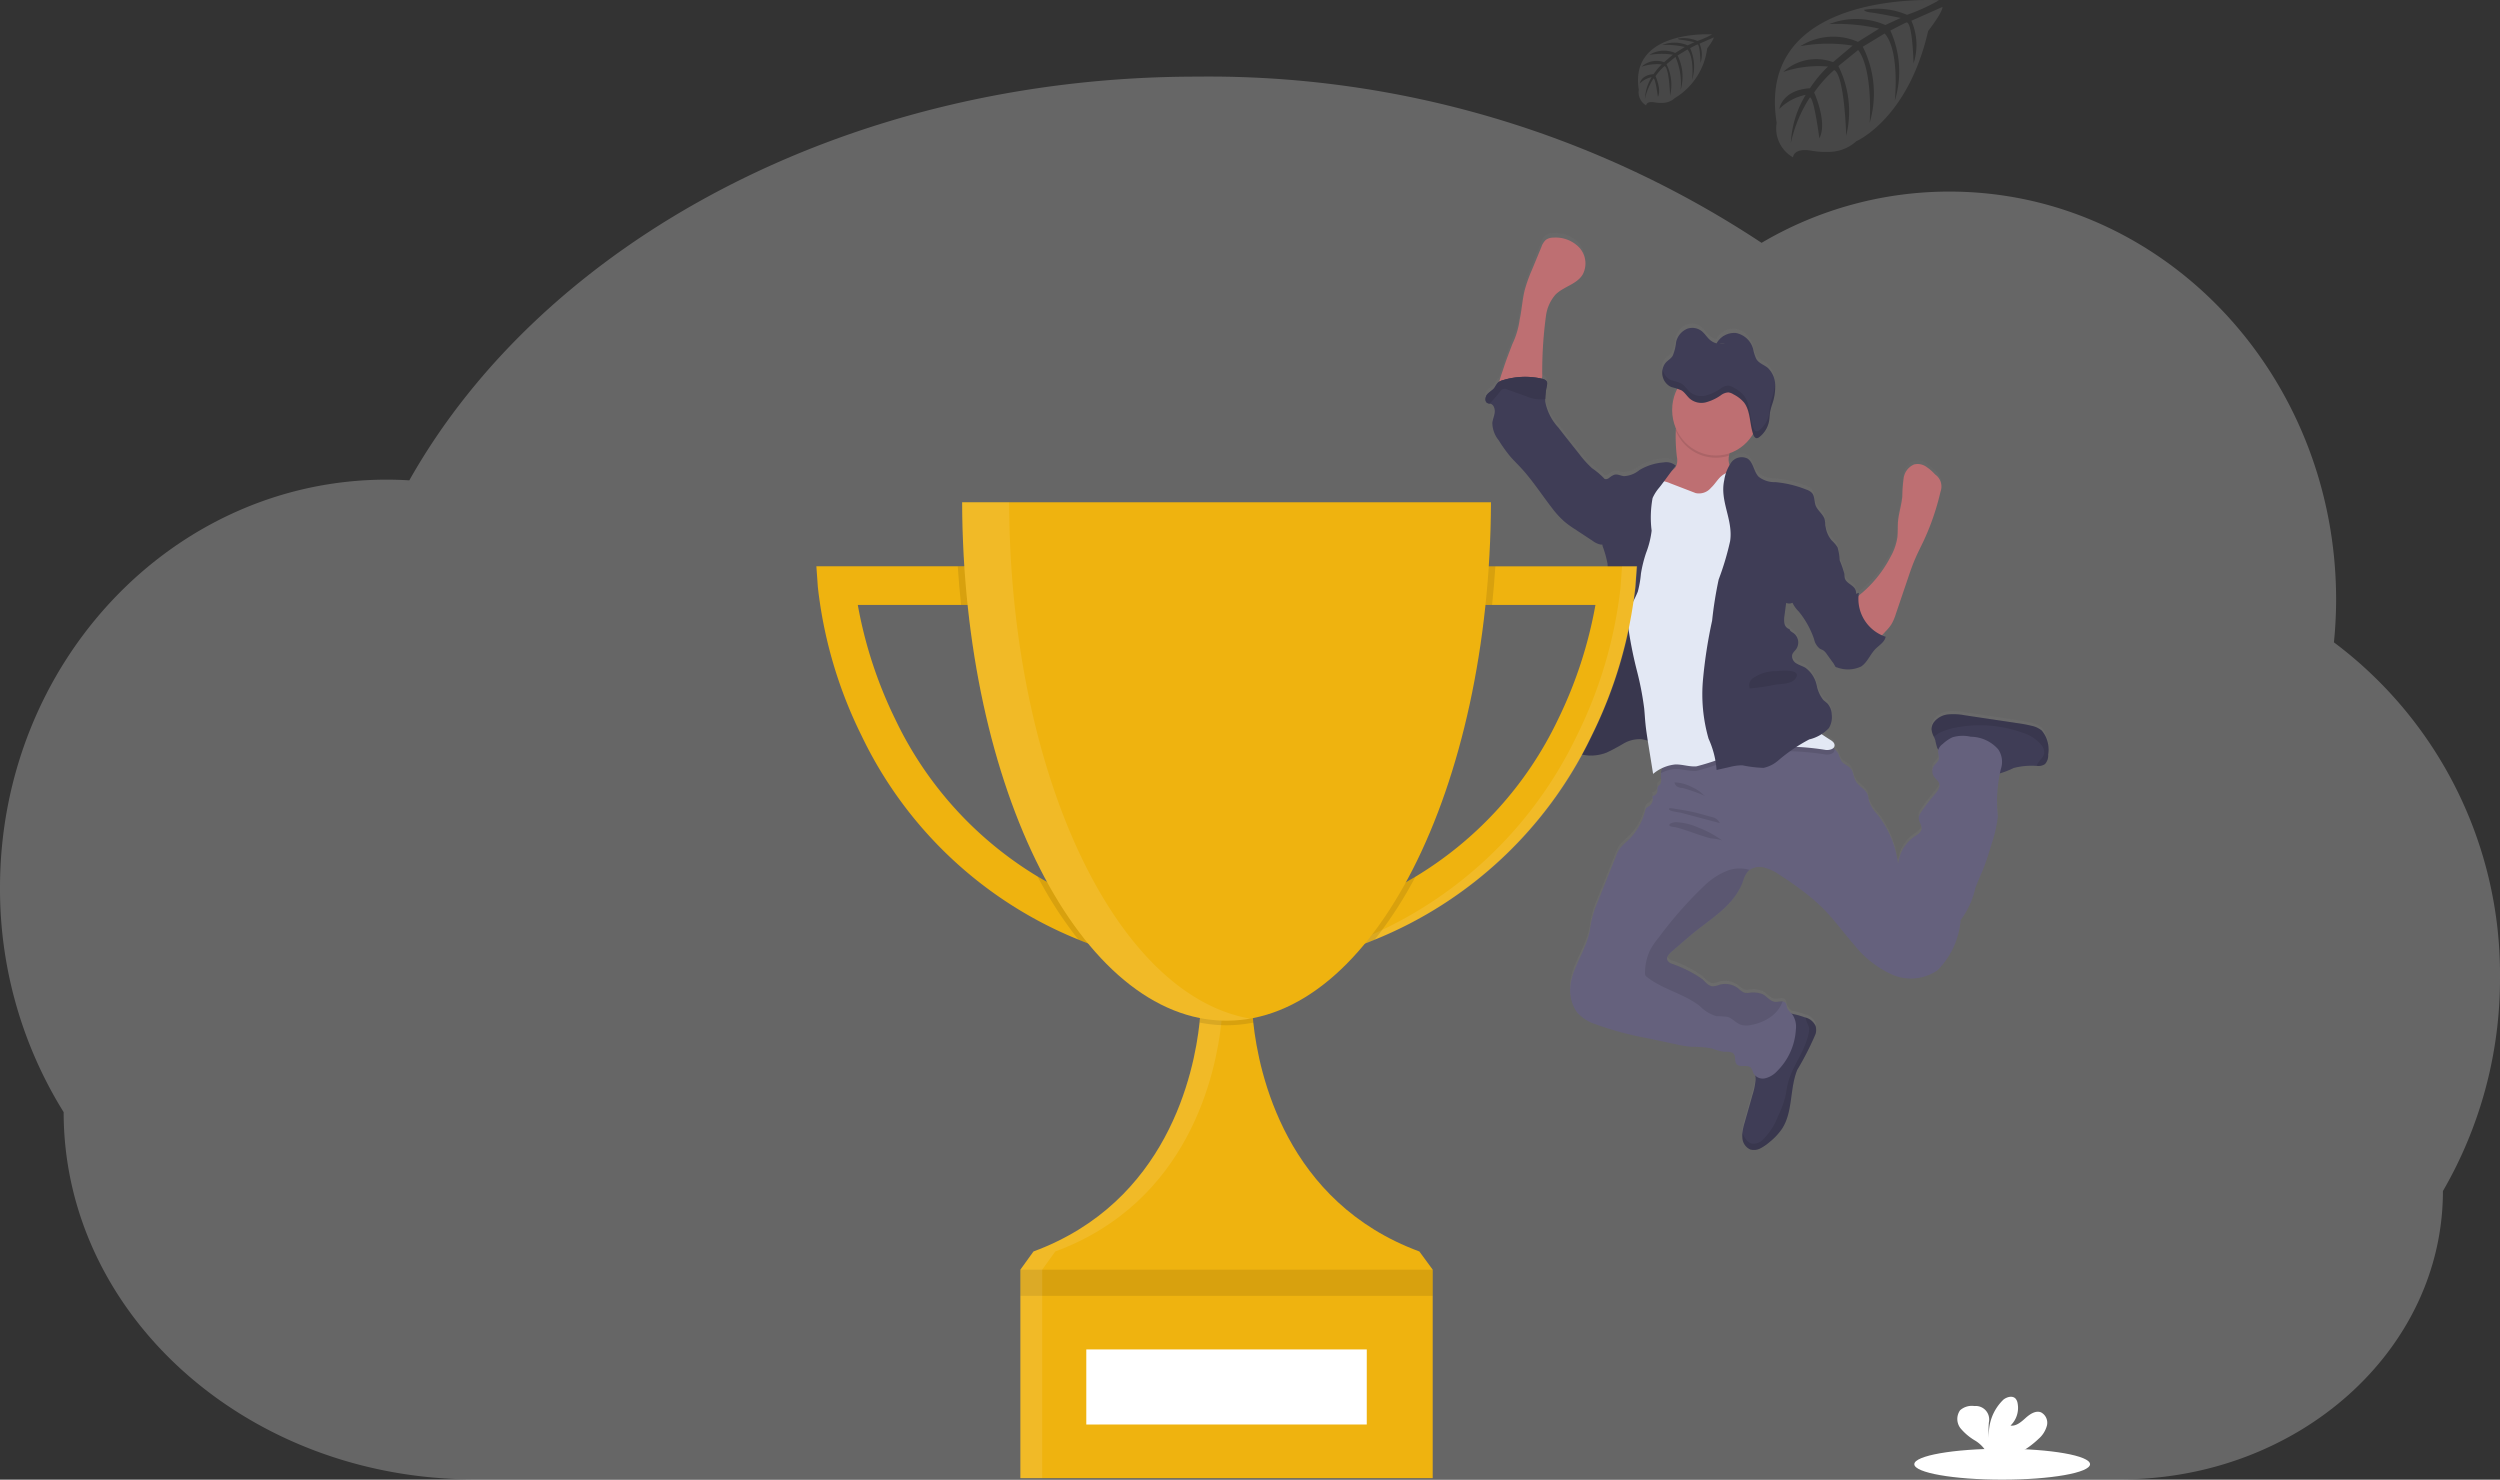 <svg xmlns="http://www.w3.org/2000/svg" xmlns:xlink="http://www.w3.org/1999/xlink" width="106.037" height="62.759" viewBox="0 0 106.037 62.759"><rect x="0" y="0" width="106.037" height="62.759" fill="#333333" stroke="none"/><defs><style>.a,.j,.k{fill:#fff;}.a{opacity:0.25;}.b{fill:url(#a);}.c{fill:#be6f72;}.d{fill:#3f3d56;}.e{fill:#65617d;}.f,.h,.j{opacity:0.1;}.g{fill:#e3e8f4;}.i{fill:#efb30f;}</style><linearGradient id="a" x1="0.5" y1="1" x2="0.5" gradientUnits="objectBoundingBox"><stop offset="0" stop-color="gray" stop-opacity="0.251"/><stop offset="0.54" stop-color="gray" stop-opacity="0.122"/><stop offset="1" stop-color="gray" stop-opacity="0.102"/></linearGradient></defs><g transform="translate(-33.283 -166.172)"><path class="a" d="M134.017,195.652a17.583,17.583,0,0,0-7.044-14.217q.091-.9.093-1.81c0-9.561-7.347-17.309-16.406-17.309a15.668,15.668,0,0,0-7.963,2.174,42.5,42.5,0,0,0-23.946-7.05c-14.9,0-27.723,7.035-33.41,17.124-.316-.019-.634-.03-.955-.03-9.059,0-16.406,7.751-16.406,17.312a17.925,17.925,0,0,0,2.7,9.516h0c0,8.6,7.8,15.576,17.425,15.576h69.807c7.558,0,13.684-5.476,13.684-12.23h0a17.943,17.943,0,0,0,2.421-9.055Z" transform="translate(5.303 11.982)"/><path class="b" d="M731.345,247.226a1.014,1.014,0,0,0-.452-.206c-.173-.041-.35-.067-.527-.1l-2.282-.342a2.584,2.584,0,0,0-.7-.039.876.876,0,0,0-.608.328.505.505,0,0,0-.106.309.838.838,0,0,0,.1.32,1.086,1.086,0,0,1,.057.142q.033.164.082.323a.272.272,0,0,0,.039.064.1.1,0,0,1,0,.016c-.025.133.056.272.019.4-.032.11-.134.176-.2.268a.417.417,0,0,0-.009.445c.07.112.2.188.232.316.047.169-.081.332-.195.462a7.1,7.1,0,0,0-.58.761.479.479,0,0,0-.093.227c-.01.168.145.315.118.482-.021.131-.145.211-.251.289a1.633,1.633,0,0,0-.742,1.195,4.269,4.269,0,0,0-.9-2.122,1.529,1.529,0,0,1-.333-.543c-.02-.084-.024-.174-.052-.255-.093-.256-.387-.366-.516-.6-.093-.166-.093-.379-.208-.525s-.3-.178-.395-.319a2.086,2.086,0,0,1-.126-.3.643.643,0,0,0-.172-.214.481.481,0,0,0-.043-.032.156.156,0,0,0,.049-.114c0-.113-.107-.187-.2-.243-.121-.071-.238-.149-.353-.229a.832.832,0,0,0,.316-.269.914.914,0,0,0,.121-.579.747.747,0,0,0-.166-.443c-.058-.065-.132-.111-.193-.172a1.434,1.434,0,0,1-.278-.619,1.263,1.263,0,0,0-.477-.746c-.122-.074-.265-.109-.385-.187a.353.353,0,0,1-.178-.367.9.9,0,0,1,.172-.245.5.5,0,0,0-.118-.675c-.069-.045-.153-.085-.167-.168a.3.3,0,0,1-.215-.237.949.949,0,0,1,0-.343q.036-.269.071-.536a.323.323,0,0,0,.258,0,2.355,2.355,0,0,0,.278.378,3.817,3.817,0,0,1,.649,1.172.71.71,0,0,0,.244.409c.047.028.1.042.147.072a.558.558,0,0,1,.145.154c.111.153.223.306.333.459l.006.023a.137.137,0,0,0,.015.039.122.122,0,0,0,.08.042,1.3,1.3,0,0,0,1.02-.037c.267-.174.384-.517.61-.746.16-.163.387-.289.433-.519a1.6,1.6,0,0,1-.159-.061c.046-.048.093-.1.156-.168a2.029,2.029,0,0,0,.247-.306,2,2,0,0,0,.185-.432q.268-.795.538-1.59c.085-.251.171-.5.278-.747.111-.264.243-.518.364-.777a10.594,10.594,0,0,0,.721-2.112.8.8,0,0,0,.029-.308.814.814,0,0,0-.263-.417,1.95,1.95,0,0,0-.395-.34.628.628,0,0,0-.495-.083.739.739,0,0,0-.441.579,6.3,6.3,0,0,0-.057.771c-.033.371-.156.73-.185,1.1-.016.215,0,.433-.025.648a2.428,2.428,0,0,1-.278.8,5.137,5.137,0,0,1-1.2,1.537c-.057.049-.115.1-.171.15a.957.957,0,0,1,.012-.125.707.707,0,0,0-.118.043.384.384,0,0,0-.014-.145c-.074-.231-.4-.289-.464-.524a1.127,1.127,0,0,1-.016-.176,4.577,4.577,0,0,0-.2-.579,2.569,2.569,0,0,0-.093-.556,1.543,1.543,0,0,0-.247-.289,1.15,1.15,0,0,1-.234-.46c-.012-.047-.023-.1-.036-.144a.682.682,0,0,0-.033-.317c-.084-.218-.3-.358-.381-.579-.061-.172-.034-.386-.15-.519a.539.539,0,0,0-.22-.138,4.729,4.729,0,0,0-1.323-.325,1.1,1.1,0,0,1-.716-.224c-.212-.216-.222-.6-.471-.772a.548.548,0,0,0-.7.169.92.92,0,0,0-.07.1,1.071,1.071,0,0,1-.019-.4c0-.033.006-.067.009-.1a1.868,1.868,0,0,0,1-.826v.006l.011.03c.027.07.069.138.133.146h0a.181.181,0,0,0,.115-.043.97.97,0,0,0,.154-.139q.035-.041.067-.084a1.107,1.107,0,0,0,.109-.193,1.182,1.182,0,0,0,.093-.323c.017-.112.019-.227.037-.338a2.148,2.148,0,0,1,.068-.256c.009-.028.019-.056.027-.084l.03-.1a2.311,2.311,0,0,0,.093-.611v-.1a1.036,1.036,0,0,0-.311-.718c-.16-.136-.371-.193-.488-.377a1.853,1.853,0,0,1-.137-.427.941.941,0,0,0-.729-.682.788.788,0,0,0-.577.165h0l-.013.011h0a.951.951,0,0,0-.23.266.757.757,0,0,1-.326-.193c-.093-.09-.164-.2-.258-.289a.644.644,0,0,0-.66-.145.811.811,0,0,0-.472.562,2.022,2.022,0,0,1-.148.593c-.082.129-.218.193-.312.311a.6.6,0,0,0-.117.257h0a.724.724,0,0,0-.016.161h0a.305.305,0,0,0,.006.071v.012a.53.53,0,0,0,.016.078h0a.683.683,0,0,0,.138.264.612.612,0,0,0,.223.168.877.877,0,0,0,.108.036l.11.026.039.01a1.993,1.993,0,0,0-.052,1.7.812.812,0,0,1-.009.081,6.932,6.932,0,0,0,.048,1.137.631.631,0,0,1-.068.433.8.8,0,0,1-.134.124c.05-.068.1-.134.153-.2a.642.642,0,0,0-.523-.141,2.355,2.355,0,0,0-1.02.324,1.115,1.115,0,0,1-.658.26c-.14-.016-.278-.1-.414-.058a.834.834,0,0,0-.212.131.279.279,0,0,1-.174.056,3.8,3.8,0,0,0-.545-.464,4.392,4.392,0,0,1-.542-.6c-.3-.377-.6-.755-.894-1.136a2.218,2.218,0,0,1-.547-1.076,1.053,1.053,0,0,1-.006-.122,3.229,3.229,0,0,1,.07-.579.3.3,0,0,0,0-.14c-.028-.1-.134-.132-.226-.153h0c.012-.074.02-.15.025-.223a17.594,17.594,0,0,1,.164-2.484,1.718,1.718,0,0,1,.385-.855c.338-.356.9-.442,1.164-.863a1.015,1.015,0,0,0-.142-1.157,1.373,1.373,0,0,0-1.092-.42.547.547,0,0,0-.318.089.705.705,0,0,0-.193.3l-.4,1.006a6.218,6.218,0,0,0-.291.808c-.111.422-.136.868-.224,1.294a3.465,3.465,0,0,1-.314,1.039c-.124.339-.259.675-.371,1.021-.028.087-.125.344-.185.579a.34.34,0,0,0-.063.049,1.752,1.752,0,0,0-.132.2c-.084.116-.221.177-.314.289s-.112.317.017.373a.368.368,0,0,0,.081.018.3.3,0,0,1,.05.009c.139.04.194.223.173.373s-.093.289-.1.44a1.215,1.215,0,0,0,.27.738,6.355,6.355,0,0,0,.495.693c.131.152.278.289.41.436.5.536.9,1.163,1.35,1.746a3.807,3.807,0,0,0,.55.6,4.157,4.157,0,0,0,.416.3l.775.511a.837.837,0,0,0,.293.144.376.376,0,0,0,.1,0c0,.024.008.047.014.071a4.384,4.384,0,0,1,.208.74c.015.257-.007.521.01.781.017.24.068.482.081.718a4.791,4.791,0,0,1-.185,1.35,8.282,8.282,0,0,1-.556,1.909,1.152,1.152,0,0,0-.185.515.277.277,0,0,0,.006.068h0l-.139.082c-.041.024-.082.048-.119.073a1.013,1.013,0,0,0-.437.458c-.058.167-.032.358-.1.52l-.011.021c-.074.15-.222.262-.255.427h0c-.025.126.023.26,0,.386v0a1.443,1.443,0,0,0-.05.193.24.24,0,0,0,.006.064.37.37,0,0,0,.111.188.747.747,0,0,0,.108.09q.059.041.122.075l.024.014c.035.019.07.038.107.055l.024.011c.042.019.084.037.127.052l.03.01c.033.012.068.022.1.031l.023.008.021,0,.093.02.034.007c.041.007.083.013.125.017h.037c.031,0,.062,0,.093.006h.169a.988.988,0,0,0,.131-.013h.014c.039-.006.078-.013.117-.021l.03-.007c.036-.009.072-.017.109-.029l.019-.006c.044-.014.087-.028.13-.045a3.335,3.335,0,0,0,.428-.221c.093-.053.185-.107.278-.156a2.114,2.114,0,0,1,.211-.1,1.151,1.151,0,0,1,.556-.1,2.105,2.105,0,0,1,.278.059v.032q.113.694.223,1.389a2.691,2.691,0,0,1,.384-.24.912.912,0,0,0-.049.217.9.9,0,0,0,0,.173.389.389,0,0,1-.026.265c-.032.044-.093.069-.11.12a.422.422,0,0,0-.009.157.246.246,0,0,1-.221.233.374.374,0,0,1-.14.43.488.488,0,0,0-.107.073.34.34,0,0,0-.062.146,2.6,2.6,0,0,1-.726,1.241,2.383,2.383,0,0,0-.359.365,1.687,1.687,0,0,0-.162.333q-.371.943-.753,1.887a4.314,4.314,0,0,0-.323,1.089c-.111,1.04-1,1.921-.834,2.953a1.478,1.478,0,0,0,.289.7,1.7,1.7,0,0,0,.742.474,13.078,13.078,0,0,0,2.219.607l1.179.252a4.974,4.974,0,0,0,.7.116,4.428,4.428,0,0,1,.854.068,2.565,2.565,0,0,0,.513.142c.152.009.339-.025.429.1s.02.3.106.415c.137.182.472,0,.621.172a.819.819,0,0,1,.093.213.386.386,0,0,0,.093.122.847.847,0,0,1,.011.165,2.944,2.944,0,0,1-.134.658q-.167.587-.333,1.176a2.714,2.714,0,0,0-.093.424,1.052,1.052,0,0,0,0,.21.578.578,0,0,0,.333.5.589.589,0,0,0,.45-.058,1.984,1.984,0,0,0,.371-.26,2.588,2.588,0,0,0,.535-.573c.463-.721.313-1.7.639-2.495a12.1,12.1,0,0,0,.777-1.526.633.633,0,0,0,.011-.33.663.663,0,0,0-.44-.372h-.008a3.7,3.7,0,0,0-.463-.138c-.039-.009-.079-.015-.119-.022a.753.753,0,0,1-.2-.278.666.666,0,0,0-.044-.167.165.165,0,0,0-.133-.077c-.093-.01-.217.025-.318.017-.207-.015-.344-.227-.529-.324a1.042,1.042,0,0,0-.584-.059.52.52,0,0,1-.211-.014.8.8,0,0,1-.222-.159.9.9,0,0,0-.817-.171.861.861,0,0,1-.278.066c-.181-.011-.309-.178-.442-.306a5.224,5.224,0,0,0-1.328-.668.307.307,0,0,1-.16-.143c-.051-.131.064-.262.168-.352l.762-.659c.834-.721,1.877-1.264,2.264-2.322a1.368,1.368,0,0,1,.185-.4.521.521,0,0,1,.1-.1.754.754,0,0,1,.57-.116,1.888,1.888,0,0,1,.671.3q.5.313.969.675a8.647,8.647,0,0,1,.885.756c.487.482.892,1.054,1.345,1.574a4.34,4.34,0,0,0,1.6,1.254,1.991,1.991,0,0,0,1.931-.179,3.433,3.433,0,0,0,.982-2.135,3.513,3.513,0,0,0,.622-1.35c.107-.3.243-.579.358-.876.137-.349.245-.71.352-1.069a5.316,5.316,0,0,0,.247-1.116,9.163,9.163,0,0,1,.052-1.8,6.269,6.269,0,0,0,.619-.248,2.952,2.952,0,0,1,.981-.088h.021a.491.491,0,0,0,.326-.08.554.554,0,0,0,.134-.411A1.29,1.29,0,0,0,731.345,247.226Zm-13.43-16.451a.663.663,0,0,1-.234.017Z" transform="translate(-611.464 -50.198)"/><path class="c" d="M787.717,310.092a1.007,1.007,0,0,1-.386.213l-.657.245a2.365,2.365,0,0,1-1.106.219,3.554,3.554,0,0,1-1.249-.336c-.208-.264.52-.653.768-.876a1.066,1.066,0,0,0,.156-.143.6.6,0,0,0,.068-.431,6.928,6.928,0,0,1-.048-1.135,2.362,2.362,0,0,1,.037-.269c.093-.444.489-.282.8-.164a6.153,6.153,0,0,1,1.089.491.79.79,0,0,1,.269.237,1.251,1.251,0,0,1,.06.772.746.746,0,0,0,.108.567,1.435,1.435,0,0,1,.175.193A.372.372,0,0,1,787.717,310.092Z" transform="translate(-680.9 -123.414)"/><path class="c" d="M714.434,231.67c.093-.427.113-.868.224-1.291a6.2,6.2,0,0,1,.291-.805l.409-.992a.7.7,0,0,1,.193-.3.554.554,0,0,1,.318-.089,1.385,1.385,0,0,1,1.092.42,1,1,0,0,1,.142,1.151c-.26.421-.826.506-1.164.861a1.717,1.717,0,0,0-.385.853,17.489,17.489,0,0,0-.164,2.478.837.837,0,0,1-.278.685.784.784,0,0,1-.415.084l-.608.011c-.1,0-.472.067-.539-.014-.119-.14.152-.836.2-.991.109-.344.244-.68.371-1.018A3.488,3.488,0,0,0,714.434,231.67Z" transform="translate(-616.694 -51.942)"/><path class="d" d="M828.4,570.312a12.253,12.253,0,0,1-.777,1.523c-.325.8-.179,1.769-.639,2.488a2.582,2.582,0,0,1-.535.574,1.981,1.981,0,0,1-.371.259.589.589,0,0,1-.45.058.577.577,0,0,1-.333-.5,1.051,1.051,0,0,1,0-.209,2.676,2.676,0,0,1,.093-.423q.167-.585.333-1.173a2.939,2.939,0,0,0,.134-.656c.012-.243-.136-.559-.073-.786.029-.1.136-.193.185-.279a1.647,1.647,0,0,0,.159-.394,2.514,2.514,0,0,1,.287-.783,1.8,1.8,0,0,1,.362-.352.949.949,0,0,1,.345-.2.813.813,0,0,1,.371.018,3.553,3.553,0,0,1,.463.137h.008a.655.655,0,0,1,.44.371A.63.63,0,0,1,828.4,570.312Z" transform="translate(-718.109 -360.287)"/><path class="d" d="M916.781,439.548a.548.548,0,0,1-.134.41.491.491,0,0,1-.326.08h-.025a3,3,0,0,0-.981.088,3.619,3.619,0,0,1-.705.262,1.676,1.676,0,0,1-.967-.324,9.455,9.455,0,0,0-.878-.434c-.2-.084-.6-.138-.692-.362q-.049-.159-.081-.322a1.1,1.1,0,0,0-.057-.142.837.837,0,0,1-.1-.319.505.505,0,0,1,.106-.309.878.878,0,0,1,.607-.325,2.589,2.589,0,0,1,.7.039l2.282.341a5.166,5.166,0,0,1,.526.1,1.013,1.013,0,0,1,.452.206A1.253,1.253,0,0,1,916.781,439.548Z" transform="translate(-796.625 -241.379)"/><path class="e" d="M764.745,447.949a5.864,5.864,0,0,0-.128,2.008,5.288,5.288,0,0,1-.247,1.113c-.107.359-.215.719-.352,1.067-.115.289-.251.579-.358.874a3.566,3.566,0,0,1-.622,1.35,3.412,3.412,0,0,1-.982,2.129,1.986,1.986,0,0,1-1.931.179,4.339,4.339,0,0,1-1.6-1.254c-.453-.52-.858-1.086-1.345-1.57a8.5,8.5,0,0,0-.887-.755q-.471-.356-.968-.669a1.9,1.9,0,0,0-.671-.3.754.754,0,0,0-.57.116.527.527,0,0,0-.1.1,1.35,1.35,0,0,0-.185.4c-.389,1.055-1.434,1.6-2.268,2.316l-.762.657c-.1.09-.219.221-.168.351a.308.308,0,0,0,.159.143,5.22,5.22,0,0,1,1.328.666c.133.127.261.3.442.3a.858.858,0,0,0,.278-.065.907.907,0,0,1,.817.17.8.8,0,0,0,.223.159.519.519,0,0,0,.211.013,1.088,1.088,0,0,1,.584.059c.177.092.323.308.529.323.1.008.222-.027.318-.017a.166.166,0,0,1,.133.077.666.666,0,0,1,.044.166c.038.136.166.219.249.331a.944.944,0,0,1,.133.622,2.7,2.7,0,0,1-.812,1.776,1,1,0,0,1-.5.289.457.457,0,0,1-.495-.229.809.809,0,0,0-.093-.212c-.149-.171-.484.011-.621-.172-.085-.114-.024-.3-.106-.414s-.278-.1-.429-.1a2.635,2.635,0,0,1-.513-.142,4.431,4.431,0,0,0-.854-.068,4.966,4.966,0,0,1-.7-.116l-1.179-.251a13.541,13.541,0,0,1-2.219-.6,1.775,1.775,0,0,1-.741-.473,1.475,1.475,0,0,1-.289-.7c-.168-1.029.722-1.909.834-2.945a4.251,4.251,0,0,1,.323-1.086q.377-.941.753-1.883a1.7,1.7,0,0,1,.158-.334,2.365,2.365,0,0,1,.359-.364,2.588,2.588,0,0,0,.726-1.238.34.34,0,0,1,.062-.146.519.519,0,0,1,.107-.072.374.374,0,0,0,.14-.429.246.246,0,0,0,.221-.233.417.417,0,0,1,.009-.156c.022-.05.078-.075.11-.12a.387.387,0,0,0,.026-.264.886.886,0,0,1,0-.173.9.9,0,0,1,.248-.539c.222-.227.537-.168.842-.222a4.692,4.692,0,0,0,.89-.3,8.457,8.457,0,0,1,2.513-.6,5.3,5.3,0,0,1,2.538.42,1.429,1.429,0,0,1,.327.193.64.64,0,0,1,.172.213,2.019,2.019,0,0,0,.126.3c.1.141.286.186.395.319s.118.358.208.523c.129.235.427.344.516.6.028.081.031.17.052.254a1.461,1.461,0,0,0,.333.542,4.25,4.25,0,0,1,.9,2.122,1.62,1.62,0,0,1,.742-1.192c.107-.072.23-.152.251-.284.027-.166-.128-.313-.118-.482a.483.483,0,0,1,.093-.226,7.117,7.117,0,0,1,.58-.759c.114-.13.242-.289.195-.461-.036-.128-.162-.2-.232-.315a.415.415,0,0,1,.009-.444c.065-.092.168-.158.2-.267.036-.128-.044-.267-.019-.4a.491.491,0,0,1,.191-.257,1.587,1.587,0,0,1,.414-.284,1.522,1.522,0,0,1,.777-.023,1.568,1.568,0,0,1,1.165.537A.945.945,0,0,1,764.745,447.949Z" transform="translate(-646.595 -249.163)"/><path class="f" d="M916.753,439.548a.548.548,0,0,1-.134.41.491.491,0,0,1-.326.08h-.025c.038-.2.272-.315.313-.519a.472.472,0,0,0-.1-.35,1.664,1.664,0,0,0-.834-.546,5.321,5.321,0,0,0-2.786-.217,2.725,2.725,0,0,0-.732.234,2.372,2.372,0,0,0-.223.164.837.837,0,0,1-.1-.319.5.5,0,0,1,.106-.309.878.878,0,0,1,.607-.325,2.586,2.586,0,0,1,.7.039l2.282.341a5.142,5.142,0,0,1,.526.1,1.012,1.012,0,0,1,.452.206A1.244,1.244,0,0,1,916.753,439.548Z" transform="translate(-796.597 -241.379)"/><path class="f" d="M828.4,571.918a12.266,12.266,0,0,1-.777,1.523c-.325.8-.179,1.769-.639,2.488a2.587,2.587,0,0,1-.535.574,1.978,1.978,0,0,1-.371.259.589.589,0,0,1-.45.058.577.577,0,0,1-.333-.5,1.052,1.052,0,0,1,0-.209l.006.015c.081.2.212.415.42.45a.555.555,0,0,0,.428-.157,2.762,2.762,0,0,0,.653-1,4.282,4.282,0,0,0,.313-.832c.037-.164.055-.332.093-.5.176-.8.776-1.447.908-2.254a.576.576,0,0,0,.007-.169.878.878,0,0,0-.08-.21,1.07,1.07,0,0,1-.07-.233.656.656,0,0,1,.44.371A.63.63,0,0,1,828.4,571.918Z" transform="translate(-718.109 -361.893)"/><path class="f" d="M786.558,511.307a1.4,1.4,0,0,1-.418.594,2,2,0,0,1-.9.405.862.862,0,0,1-.463-.006c-.206-.074-.354-.275-.565-.333a3.712,3.712,0,0,0-.463-.028,1.632,1.632,0,0,1-.706-.43c-.676-.529-1.563-.7-2.238-1.228a.213.213,0,0,1-.072-.078.241.241,0,0,1-.014-.109,2.293,2.293,0,0,1,.2-.927,3.24,3.24,0,0,1,.382-.566,16.945,16.945,0,0,1,1.938-2.2,2.918,2.918,0,0,1,1.02-.651,1.472,1.472,0,0,1,.893-.017.527.527,0,0,0-.1.1,1.35,1.35,0,0,0-.185.4c-.39,1.056-1.435,1.6-2.269,2.317l-.762.657c-.1.09-.219.221-.168.351a.307.307,0,0,0,.159.143,5.216,5.216,0,0,1,1.328.666c.133.127.261.3.442.3a.856.856,0,0,0,.278-.065.907.907,0,0,1,.817.17.79.79,0,0,0,.222.159.519.519,0,0,0,.211.014,1.087,1.087,0,0,1,.584.059c.177.092.323.308.529.323C786.341,511.332,786.461,511.3,786.558,511.307Z" transform="translate(-677.663 -302.665)"/><path class="d" d="M743.381,395.356a1.006,1.006,0,0,0-.436.455c-.059.167-.031.358-.1.52s-.232.275-.267.448c-.025.126.024.259,0,.386a1.705,1.705,0,0,0-.051.2.424.424,0,0,0,.225.34,1.819,1.819,0,0,0,1.684.193,7.492,7.492,0,0,0,.708-.377,1.357,1.357,0,0,1,.763-.193c.153.017.3.075.452.1a.462.462,0,0,0,.424-.131.561.561,0,0,0,.093-.229,3.55,3.55,0,0,0-.052-1.623c-.122-.532-.308-1.044-.438-1.574a7.459,7.459,0,0,0-.319-1.166,1.506,1.506,0,0,0-.78-.858.14.14,0,0,0-.093-.013.157.157,0,0,0-.06.046,2.992,2.992,0,0,0-.636,1.113c-.146.462-.185.952-.319,1.416a1.476,1.476,0,0,1-.278.6A3.171,3.171,0,0,1,743.381,395.356Z" transform="translate(-643.012 -199.803)"/><path class="f" d="M746.895,397a.574.574,0,0,1-.1.229.458.458,0,0,1-.424.13c-.152-.019-.3-.078-.451-.1a1.355,1.355,0,0,0-.763.193c-.237.123-.464.277-.709.376a1.8,1.8,0,0,1-1.124.067,1.778,1.778,0,0,1-.556-.255.415.415,0,0,1-.225-.34,1.72,1.72,0,0,1,.051-.2c.024-.126-.024-.259,0-.386.035-.174.2-.289.267-.449s.043-.352.1-.519a1.009,1.009,0,0,1,.437-.456,3.319,3.319,0,0,0,.526-.353.536.536,0,0,0,.049-.071,1.775,1.775,0,0,0,.221-.531c.136-.465.173-.954.318-1.417a3,3,0,0,1,.637-1.112.14.14,0,0,1,.059-.046.143.143,0,0,1,.093.012,1.516,1.516,0,0,1,.78.859,7.822,7.822,0,0,1,.319,1.165c.13.529.316,1.043.438,1.575A3.567,3.567,0,0,1,746.895,397Z" transform="translate(-643.03 -199.738)"/><path class="f" d="M797.118,308.94a1.831,1.831,0,0,1-2.258-1.061,2.36,2.36,0,0,1,.037-.269c.093-.444.489-.282.8-.164a6.154,6.154,0,0,1,1.089.491.79.79,0,0,1,.269.237A1.232,1.232,0,0,1,797.118,308.94Z" transform="translate(-690.496 -123.441)"/><ellipse class="c" cx="1.854" cy="1.929" rx="1.854" ry="1.929" transform="translate(104.208 181.635)"/><path class="f" d="M795.364,447.164c0,.16-.209.211-.363.2a11.292,11.292,0,0,0-1.651-.145c-.7.066-1.336.466-2.034.5a5.918,5.918,0,0,0-.807.024,10.157,10.157,0,0,1-1,.314c-.3.027-.6-.092-.906-.079a1.413,1.413,0,0,0-.605.179.9.9,0,0,1,.248-.539c.221-.227.537-.168.843-.222a4.689,4.689,0,0,0,.89-.3,8.456,8.456,0,0,1,2.513-.6,5.293,5.293,0,0,1,2.537.418,1.426,1.426,0,0,1,.327.193A.155.155,0,0,1,795.364,447.164Z" transform="translate(-684.272 -249.186)"/><path class="g" d="M774.424,331.947l-.751-.289-.317-.122a1.486,1.486,0,0,0-.4-.112,1.022,1.022,0,0,0-.9.544,3.024,3.024,0,0,0-.329,1.077q-.128.766-.217,1.537a10.458,10.458,0,0,0-.1,1.4,17.236,17.236,0,0,0,.531,3.534,12.863,12.863,0,0,1,.3,1.567c.022.218.032.437.055.656.024.246.063.489.1.733l.223,1.386a1.724,1.724,0,0,1,.936-.4c.3-.012.6.106.906.079a10.039,10.039,0,0,0,1-.313,5.781,5.781,0,0,1,.808-.024c.7-.037,1.338-.438,2.033-.5a10.744,10.744,0,0,1,1.652.144c.154.01.362-.041.362-.2,0-.112-.107-.186-.2-.242a9.92,9.92,0,0,1-1.256-.933,4.329,4.329,0,0,1-.987-1.016c-.605-.979-.4-2.3-.914-3.336-.42-.839,0-1.938,0-2.885a6.207,6.207,0,0,0-.107-1.407,6.142,6.142,0,0,0-.248-.752l-.361-.95a.157.157,0,0,0-.043-.072.138.138,0,0,0-.083-.026.847.847,0,0,0-.6.2c-.17.144-.278.35-.445.5A.661.661,0,0,1,774.424,331.947Z" transform="translate(-669.22 -144.861)"/><path class="d" d="M807.927,325.726a1.752,1.752,0,0,1,.293-.745.549.549,0,0,1,.7-.168c.248.168.258.556.471.772a1.111,1.111,0,0,0,.716.224,4.692,4.692,0,0,1,1.323.324.537.537,0,0,1,.22.137c.116.137.093.347.15.518.079.22.3.36.381.579a1.2,1.2,0,0,1-.078.765c-.14.448-.228.914-.364,1.365a3.075,3.075,0,0,1-.649,1.233c-.141.15-.35.289-.536.2l-.071.535a.946.946,0,0,0,0,.342.3.3,0,0,0,.215.237c.014.083.1.122.167.168a.484.484,0,0,1,.194.312.5.5,0,0,1-.077.363c-.058.082-.145.147-.172.244a.351.351,0,0,0,.178.366c.121.077.262.113.385.187a1.248,1.248,0,0,1,.477.744,1.4,1.4,0,0,0,.278.618c.061.061.134.107.193.171a.748.748,0,0,1,.166.443.907.907,0,0,1-.12.579,1.664,1.664,0,0,1-.834.482,7.011,7.011,0,0,0-1.331.907,1.4,1.4,0,0,1-.607.3,5.127,5.127,0,0,1-.9-.109,2.148,2.148,0,0,0-.536.073l-.556.125a3.872,3.872,0,0,0-.34-1.325,6.838,6.838,0,0,1-.237-2.507,20.384,20.384,0,0,1,.387-2.5,16.549,16.549,0,0,1,.278-1.746,11.839,11.839,0,0,0,.485-1.624C808.315,327.4,807.729,326.624,807.927,325.726Z" transform="translate(-701.511 -139.187)"/><path class="d" d="M848.69,352.127a1.09,1.09,0,0,1,.107.313,1.147,1.147,0,0,0,.234.459,1.563,1.563,0,0,1,.247.289,2.248,2.248,0,0,1,.093.556,4.585,4.585,0,0,1,.2.579,1.1,1.1,0,0,0,.016.176c.06.233.39.289.463.523.049.151-.035.316-.02.475a.433.433,0,0,1,.008.15.3.3,0,0,1-.106.141,2.243,2.243,0,0,0-.61,1.129,6.671,6.671,0,0,0-.14,1.3l-.362-.5a.564.564,0,0,0-.145-.154c-.046-.029-.1-.043-.147-.072a.7.7,0,0,1-.244-.407,3.8,3.8,0,0,0-.649-1.169,1.284,1.284,0,0,1-.351-.6A1.145,1.145,0,0,1,847.3,355a5.665,5.665,0,0,1,.488-1.839c.138-.262.317-.5.45-.766C848.328,352.222,848.453,351.763,848.69,352.127Z" transform="translate(-738.058 -163.806)"/><path class="d" d="M712.943,296.2a.454.454,0,0,1-.057.231.286.286,0,0,1-.293.1.833.833,0,0,1-.293-.143l-.775-.51a4.311,4.311,0,0,1-.416-.3,3.813,3.813,0,0,1-.55-.6c-.45-.579-.849-1.206-1.35-1.736-.136-.145-.278-.284-.41-.435a6.348,6.348,0,0,1-.495-.692,1.208,1.208,0,0,1-.27-.736c.015-.15.084-.289.1-.439s-.034-.332-.173-.372a.3.3,0,0,0-.05-.009.372.372,0,0,1-.081-.018c-.129-.056-.109-.263-.017-.372s.23-.17.314-.289a1.772,1.772,0,0,1,.132-.2.5.5,0,0,1,.216-.113,3.217,3.217,0,0,1,1.645-.065c.093.021.2.06.226.153a.293.293,0,0,1,0,.139,3.218,3.218,0,0,0-.07.579,1.05,1.05,0,0,0,.007.122,2.211,2.211,0,0,0,.547,1.074c.295.38.594.757.894,1.133a4.394,4.394,0,0,0,.542.6,3.123,3.123,0,0,1,.57.495,1.121,1.121,0,0,1,.093.592A13.648,13.648,0,0,1,712.943,296.2Z" transform="translate(-611.455 -107.269)"/><path class="c" d="M875.733,334.886a2,2,0,0,0,.247-.3,2.042,2.042,0,0,0,.185-.431l.538-1.586c.085-.251.171-.5.278-.746.111-.263.243-.517.364-.772a10.565,10.565,0,0,0,.72-2.1.622.622,0,0,0-.234-.723,1.948,1.948,0,0,0-.395-.339.627.627,0,0,0-.495-.083.739.739,0,0,0-.441.579,6.31,6.31,0,0,0-.057.772c-.033.37-.156.728-.185,1.1-.016.215,0,.432-.025.646a2.424,2.424,0,0,1-.278.8,5.142,5.142,0,0,1-1.2,1.533,1.965,1.965,0,0,0-.36.36,1.2,1.2,0,0,0-.173.449,1.073,1.073,0,0,0,.075.73,1.024,1.024,0,0,0,.718.446C875.39,335.3,875.477,335.163,875.733,334.886Z" transform="translate(-762.473 -141.934)"/><path class="d" d="M790.888,268.613a.858.858,0,0,1,.84-.474.941.941,0,0,1,.729.681,1.81,1.81,0,0,0,.137.426c.115.186.328.24.488.375a1.034,1.034,0,0,1,.311.717,2.251,2.251,0,0,1-.123.811,2.65,2.65,0,0,0-.093.339c-.019.112-.02.226-.037.338a1.107,1.107,0,0,1-.425.73.181.181,0,0,1-.115.043c-.072-.009-.117-.1-.144-.176-.147-.443-.112-.984-.384-1.337a1.41,1.41,0,0,0-.439-.34.553.553,0,0,0-.224-.088.576.576,0,0,0-.324.123,1.98,1.98,0,0,1-.641.3.764.764,0,0,1-.663-.149c-.128-.11-.221-.275-.363-.361a2.723,2.723,0,0,0-.43-.14.655.655,0,0,1-.366-.44.684.684,0,0,1,.109-.571c.093-.116.23-.181.312-.31a2.017,2.017,0,0,0,.148-.592.805.805,0,0,1,.472-.56.644.644,0,0,1,.66.144c.093.087.167.2.258.289a.722.722,0,0,0,.686.193" transform="translate(-684.815 -87.843)"/><path class="f" d="M828.561,419.043a.385.385,0,0,0-.1.409,8.371,8.371,0,0,0,1.078-.161c.252-.038.694-.019.864-.259.3-.425-.634-.331-.805-.315A1.718,1.718,0,0,0,828.561,419.043Z" transform="translate(-720.964 -224.079)"/><path class="d" d="M710.413,289.793a3.229,3.229,0,0,0-.07.579,1.563,1.563,0,0,1-.834-.134l-.767-.272a.212.212,0,0,0-.293.057,6.678,6.678,0,0,1-.463.535.365.365,0,0,1-.081-.018c-.129-.056-.109-.263-.017-.372s.23-.17.314-.289a1.766,1.766,0,0,1,.132-.2.5.5,0,0,1,.216-.113,3.217,3.217,0,0,1,1.645-.065c.093.021.2.06.226.153A.294.294,0,0,1,710.413,289.793Z" transform="translate(-611.518 -107.269)"/><path class="f" d="M710.413,289.793a3.229,3.229,0,0,0-.07.579,1.563,1.563,0,0,1-.834-.134l-.767-.272a.212.212,0,0,0-.293.057,6.678,6.678,0,0,1-.463.535.365.365,0,0,1-.081-.018c-.129-.056-.109-.263-.017-.372s.23-.17.314-.289a1.766,1.766,0,0,1,.132-.2.5.5,0,0,1,.216-.113,3.217,3.217,0,0,1,1.645-.065c.093.021.2.06.226.153A.294.294,0,0,1,710.413,289.793Z" transform="translate(-611.518 -107.269)"/><path class="f" d="M793.521,479.6a.465.465,0,0,1,.323.253l-1.073-.284-.556-.148c-.1-.026-.45-.056-.515-.136-.093-.118.236-.037.3-.028.18.028.36.057.538.091C792.872,479.413,793.2,479.516,793.521,479.6Z" transform="translate(-687.614 -278.77)"/><path class="f" d="M794.067,486.1a1.937,1.937,0,0,0-.473-.085c-.167-.041-.331-.1-.495-.149-.333-.113-.663-.241-1-.324-.063-.014-.278-.018-.268-.1s.215-.112.266-.116a2.543,2.543,0,0,1,.963.229A4.187,4.187,0,0,1,794.067,486.1Z" transform="translate(-687.744 -284.282)"/><path class="f" d="M795.576,468.424a6.925,6.925,0,0,0-1-.359.4.4,0,0,1-.255-.081.317.317,0,0,1-.083-.154,1.673,1.673,0,0,1,.72.188,2.236,2.236,0,0,1,.337.187C795.375,468.255,795.492,468.4,795.576,468.424Z" transform="translate(-689.934 -268.473)"/><path class="d" d="M867.374,384.46a1.69,1.69,0,0,0,1.136,1.864c-.045.229-.272.355-.433.518-.226.229-.343.571-.61.745a1.312,1.312,0,0,1-1.02.037.1.1,0,0,1-.094-.081,2.577,2.577,0,0,1-.07-1.312,4.35,4.35,0,0,1,.493-1C866.954,384.911,866.971,384.566,867.374,384.46Z" transform="translate(-755.247 -193.144)"/><path class="d" d="M746.915,327.09a2.342,2.342,0,0,0-1.02.323,1.114,1.114,0,0,1-.658.259c-.14-.016-.278-.1-.414-.058a.806.806,0,0,0-.212.131.233.233,0,0,1-.234.039l-.093,1.335a5.087,5.087,0,0,0,.047,1.52,4.393,4.393,0,0,1,.208.739c.015.257-.007.52.01.779.017.24.068.476.081.717a4.724,4.724,0,0,1-.185,1.343,8.233,8.233,0,0,1-.556,1.9,1.15,1.15,0,0,0-.185.514.273.273,0,0,0,.006.068c-.093.053-.179.1-.258.155a1.01,1.01,0,0,0-.437.456c-.058.167-.032.358-.1.519s-.232.276-.267.449c-.025.126.023.259,0,.386a1.71,1.71,0,0,0-.051.2.419.419,0,0,0,.225.34,1.78,1.78,0,0,0,.556.255l.553-2.286h0a18.826,18.826,0,0,0,1.254-3.035,6.7,6.7,0,0,1,.362-1,4.746,4.746,0,0,0,.278-.567,4.419,4.419,0,0,0,.133-.763,5.531,5.531,0,0,1,.218-.88,3.9,3.9,0,0,0,.236-.943,4.51,4.51,0,0,1,.041-1.386,1.85,1.85,0,0,1,.283-.443c.239-.3.457-.624.7-.929A.625.625,0,0,0,746.915,327.09Z" transform="translate(-643.075 -141.304)"/><g class="h" transform="translate(103.786 180.452)"><path d="M816.129,271.81l-.116.009-.013.01A.658.658,0,0,0,816.129,271.81Z" transform="translate(-813.463 -271.81)"/><path d="M793.417,286.724a2.688,2.688,0,0,1-.119.563,2.653,2.653,0,0,0-.093.339c-.019.112-.02.226-.037.338a1.107,1.107,0,0,1-.425.73.181.181,0,0,1-.115.043c-.072-.009-.117-.1-.144-.175-.147-.443-.112-.984-.384-1.337a1.409,1.409,0,0,0-.439-.34.552.552,0,0,0-.224-.088.577.577,0,0,0-.324.123,1.981,1.981,0,0,1-.641.3.764.764,0,0,1-.663-.148c-.128-.11-.222-.275-.363-.361a2.721,2.721,0,0,0-.43-.14.651.651,0,0,1-.362-.43.288.288,0,0,1-.007-.037.7.7,0,0,0,.007.326.651.651,0,0,0,.361.43,3.041,3.041,0,0,1,.43.14c.133.08.235.251.363.361a.764.764,0,0,0,.663.149,1.981,1.981,0,0,0,.641-.3.577.577,0,0,1,.324-.123.553.553,0,0,1,.224.088,1.411,1.411,0,0,1,.433.343c.272.353.236.894.384,1.337.027.08.071.167.144.175a.181.181,0,0,0,.121-.046,1.108,1.108,0,0,0,.426-.733c.017-.112.019-.226.037-.338a2.66,2.66,0,0,1,.093-.339,2.25,2.25,0,0,0,.123-.811C793.421,286.751,793.419,286.738,793.417,286.724Z" transform="translate(-788.631 -284.722)"/></g><path class="i" d="M651.356,372.81l-.063.88a18.879,18.879,0,0,1-1.849,6.294,17.46,17.46,0,0,1-9.2,8.659q-.6.246-1.241.459l-.478-1.562a17.218,17.218,0,0,0,3.45-1.57,15.644,15.644,0,0,0,6.04-6.67,18.412,18.412,0,0,0,1.585-4.851h-5.812V372.81Z" transform="translate(-548.647 -182.618)"/><path class="j" d="M643.9,388.662A17.457,17.457,0,0,0,653.1,380a18.842,18.842,0,0,0,1.849-6.294l.063-.88h.649l-.063.88A18.854,18.854,0,0,1,653.748,380a17.46,17.46,0,0,1-9.2,8.658q-.6.246-1.242.46l-.063-.205Q643.575,388.793,643.9,388.662Z" transform="translate(-552.93 -182.636)"/><path class="i" d="M414.355,387.54l-.478,1.562q-.644-.214-1.242-.46a17.457,17.457,0,0,1-9.2-8.658,18.846,18.846,0,0,1-1.849-6.294l-.063-.881h7.569v1.639h-5.812a18.424,18.424,0,0,0,1.59,4.851,15.634,15.634,0,0,0,6.039,6.669,17.173,17.173,0,0,0,3.451,1.571Z" transform="translate(-333.614 -182.618)"/><path class="i" d="M512.408,575.53v8.841H494.92V575.53l.556-.772c5.667-2.093,6.815-7.55,7.044-9.71q.051-.448.058-.9h2.162q.007.451.058.9c.233,2.159,1.381,7.619,7.044,9.71Z" transform="translate(-418.357 -355.505)"/><rect class="f" width="17.487" height="1.109" transform="translate(76.563 220.025)"/><path class="j" d="M496.4,574.758c5.667-2.093,6.815-7.55,7.044-9.71q.051-.448.058-.9h-.927q-.007.451-.058.9c-.233,2.159-1.381,7.619-7.044,9.71l-.556.772v8.841h.927V575.53Z" transform="translate(-418.357 -355.505)"/><path class="f" d="M466.26,372.81h1.568v1.639H466.4Q466.315,373.639,466.26,372.81Z" transform="translate(-392.354 -182.618)"/><path class="f" d="M506.221,510.831l-.478,1.562q-.644-.214-1.242-.46a17.328,17.328,0,0,1-1.73-2.673A17.174,17.174,0,0,0,506.221,510.831Z" transform="translate(-425.48 -305.909)"/><path class="f" d="M638.51,510.84a17.215,17.215,0,0,0,3.45-1.57,17.4,17.4,0,0,1-1.73,2.674q-.6.246-1.241.459Z" transform="translate(-548.638 -305.918)"/><path class="f" d="M696.9,372.81q-.055.829-.139,1.639H695.33V372.81Z" transform="translate(-600.191 -182.618)"/><path class="f" d="M579.239,565.049a5.763,5.763,0,0,1-2.279,0q.051-.448.058-.9h2.162Q579.188,564.6,579.239,565.049Z" transform="translate(-492.793 -355.505)"/><path class="i" d="M468.26,344.65c.04,12.157,5.045,21.988,11.215,21.988s11.174-9.831,11.215-21.988Z" transform="translate(-394.168 -157.174)"/><path class="j" d="M470.253,344.65H468.26c.04,12.157,5.045,21.988,11.215,21.988a5.83,5.83,0,0,0,1-.088C474.768,365.559,470.291,356.146,470.253,344.65Z" transform="translate(-394.168 -157.174)"/><rect class="k" width="11.895" height="3.183" transform="translate(79.359 223.409)"/><path class="j" d="M497.646,593.934h11.339V593.5H497.09v3.182h.556Z" transform="translate(-417.731 -370.091)"/><path class="j" d="M847.151,123.751s-7.8-.49-6.886,5.2a1.407,1.407,0,0,0,.693,1.462s.014-.421.8-.278a3.522,3.522,0,0,0,.848.042,1.731,1.731,0,0,0,1.036-.446h0s2.194-.943,3.047-4.673c0,0,.631-.814.606-1.023l-1.317.585a2.533,2.533,0,0,1,.093,1.81s-.043-1.774-.3-1.736c-.051.009-.684.342-.684.342a4.2,4.2,0,0,1,.19,2.973s.221-2.122-.432-2.849l-.927.563a4.409,4.409,0,0,1,.291,3.23s.158-2.226-.487-3.093l-.84.682a4.314,4.314,0,0,1,.332,2.957s-.068-2.591-.513-2.787a5.293,5.293,0,0,0-.847.951s.582,1.273.221,1.944c0,0-.222-1.726-.4-1.736a5.842,5.842,0,0,0-.808,1.929,4.28,4.28,0,0,1,.631-2.037,2.172,2.172,0,0,0-1.122.6s.114-.808,1.3-.879a5.288,5.288,0,0,1,.767-.921,4.645,4.645,0,0,0-1.9.228,2.075,2.075,0,0,1,2.114-.416l.83-.7a6.6,6.6,0,0,0-2.215.023,2.607,2.607,0,0,1,2.439-.183l.9-.561a7.973,7.973,0,0,0-2.116-.193,3.13,3.13,0,0,1,2.381.04l.649-.3s-.971-.2-1.256-.23-.3-.113-.3-.113a3.248,3.248,0,0,1,1.825.211A8.006,8.006,0,0,0,847.151,123.751Z" transform="translate(-731.625 42.432)"/><path class="j" d="M780.681,138.815s-3.522-.222-3.11,2.349a.64.64,0,0,0,.312.662s.007-.193.362-.126a1.562,1.562,0,0,0,.383.019.779.779,0,0,0,.468-.2h0a2.892,2.892,0,0,0,1.377-2.111s.285-.368.273-.463l-.6.264a1.151,1.151,0,0,1,.044.819s-.019-.8-.133-.783c-.023,0-.31.154-.31.154a1.9,1.9,0,0,1,.086,1.344s.1-.959-.2-1.287l-.419.255a1.987,1.987,0,0,1,.132,1.459,2.836,2.836,0,0,0-.22-1.4l-.379.311a1.952,1.952,0,0,1,.15,1.336s-.031-1.171-.233-1.259a2.384,2.384,0,0,0-.383.43s.263.579.1.878c0,0-.1-.78-.185-.783a2.669,2.669,0,0,0-.365.868,1.938,1.938,0,0,1,.285-.921.984.984,0,0,0-.507.273s.052-.365.589-.4a2.612,2.612,0,0,1,.347-.416,2.093,2.093,0,0,0-.857.1.944.944,0,0,1,.956-.193l.371-.318a3.075,3.075,0,0,0-1,.011,1.18,1.18,0,0,1,1.1-.083l.408-.254a3.529,3.529,0,0,0-.957-.086,1.411,1.411,0,0,1,1.076.017l.292-.136s-.439-.091-.568-.1-.135-.051-.135-.051a1.464,1.464,0,0,1,.825.1A3.665,3.665,0,0,0,780.681,138.815Z" transform="translate(-674.779 28.815)"/><ellipse class="k" cx="3.727" cy="0.656" rx="3.727" ry="0.656" transform="translate(114.478 227.62)"/><path class="k" d="M927.081,739.834a1.126,1.126,0,0,0,.355-.558.5.5,0,0,0-.248-.568c-.228-.091-.472.074-.656.24s-.4.356-.638.32a1.038,1.038,0,0,0,.3-.946.405.405,0,0,0-.083-.193c-.127-.141-.356-.081-.508.03a2.012,2.012,0,0,0-.619,1.647,3.223,3.223,0,0,1-.008-.675.572.572,0,0,0-.616-.691.749.749,0,0,0-.605.179.641.641,0,0,0,.023.771,2.376,2.376,0,0,0,.627.523,1.416,1.416,0,0,1,.448.445.418.418,0,0,1,.033.08h1.359A3.779,3.779,0,0,0,927.081,739.834Z" transform="translate(-807.335 -512.631)"/></g></svg>